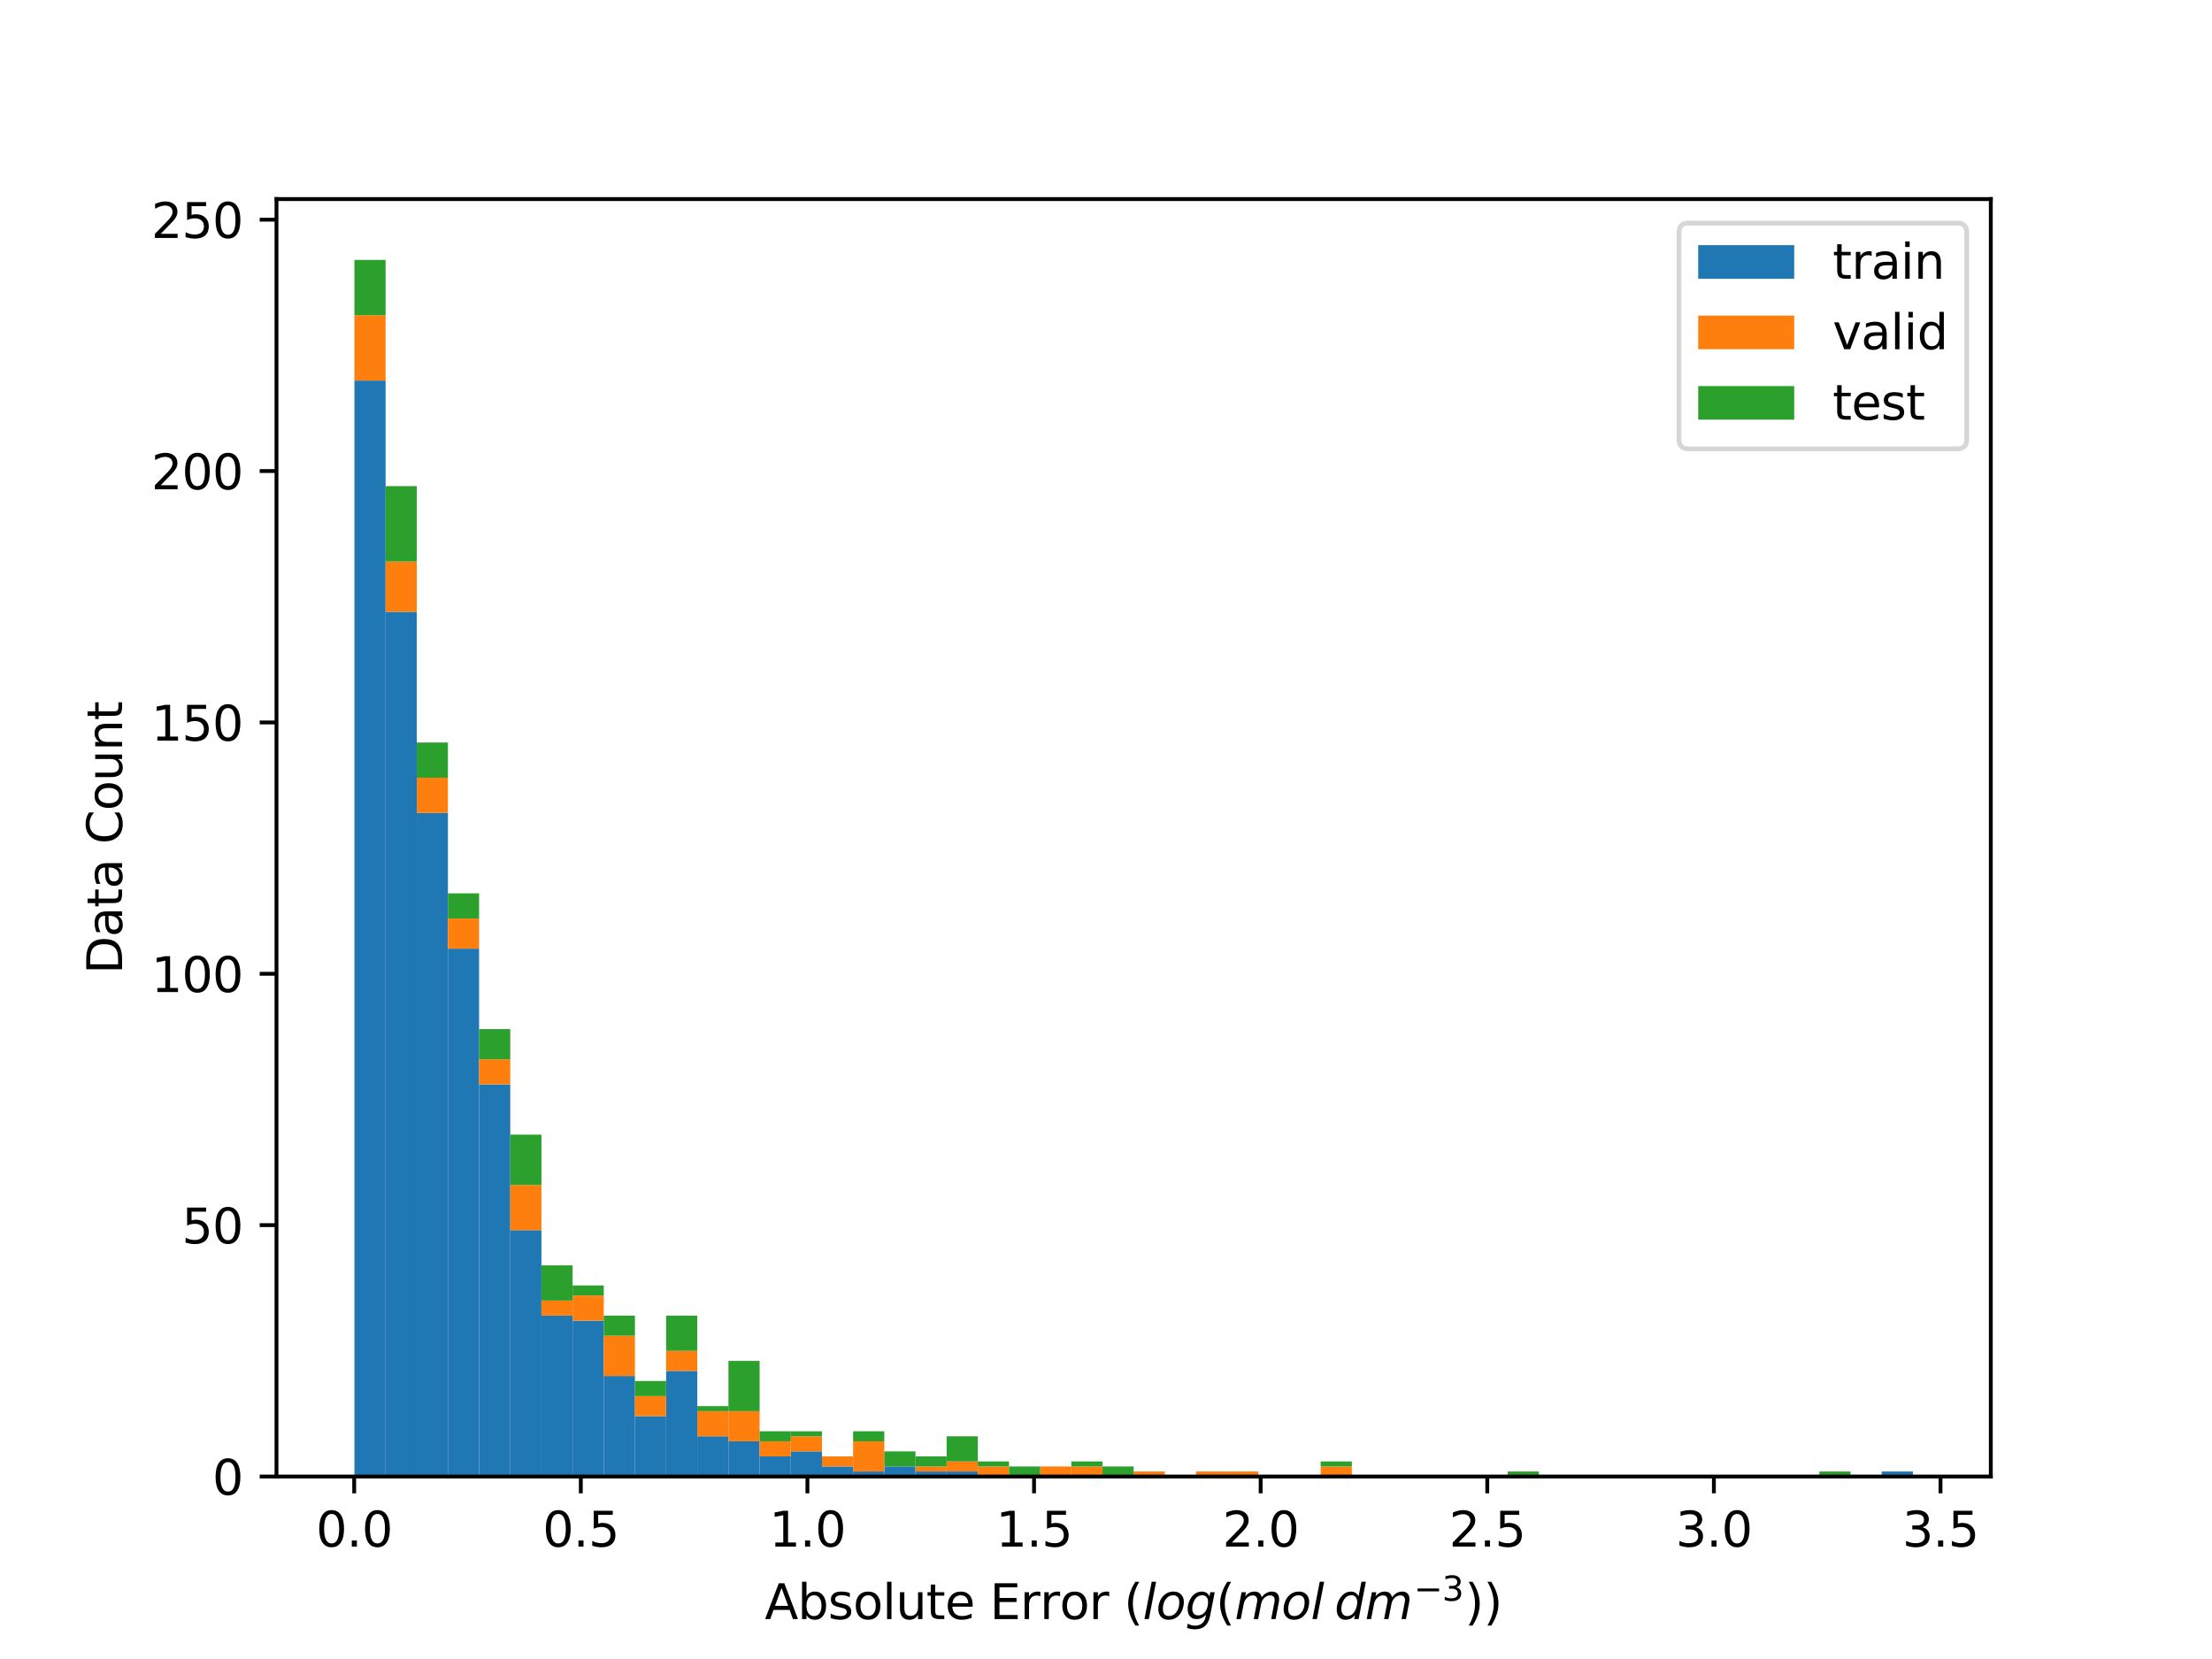 <?xml version="1.0" encoding="utf-8" standalone="no"?>
<!DOCTYPE svg PUBLIC "-//W3C//DTD SVG 1.1//EN"
  "http://www.w3.org/Graphics/SVG/1.1/DTD/svg11.dtd">
<svg xmlns:xlink="http://www.w3.org/1999/xlink" width="460.8pt" height="345.6pt" viewBox="0 0 460.8 345.6" xmlns="http://www.w3.org/2000/svg" version="1.1">
 <defs>
  <style type="text/css">*{stroke-linejoin: round; stroke-linecap: butt}</style>
 </defs>
 <g id="figure_1">
  <g id="patch_1">
   <path d="M 0 345.6 
L 460.8 345.6 
L 460.8 0 
L 0 0 
z
" style="fill: #ffffff"/>
  </g>
  <g id="axes_1">
   <g id="patch_2">
    <path d="M 57.6 307.584 
L 414.72 307.584 
L 414.72 41.472 
L 57.6 41.472 
z
" style="fill: #ffffff"/>
   </g>
   <g id="patch_3">
    <path d="M 73.833 307.584 
L 80.326 307.584 
L 80.326 79.279 
L 73.833 79.279 
z
" clip-path="url(#pa98772fb90)" style="fill: #1f77b4"/>
   </g>
   <g id="patch_4">
    <path d="M 80.326 307.584 
L 86.819 307.584 
L 86.819 127.453 
L 80.326 127.453 
z
" clip-path="url(#pa98772fb90)" style="fill: #1f77b4"/>
   </g>
   <g id="patch_5">
    <path d="M 86.819 307.584 
L 93.312 307.584 
L 93.312 169.344 
L 86.819 169.344 
z
" clip-path="url(#pa98772fb90)" style="fill: #1f77b4"/>
   </g>
   <g id="patch_6">
    <path d="M 93.312 307.584 
L 99.805 307.584 
L 99.805 197.62 
L 93.312 197.62 
z
" clip-path="url(#pa98772fb90)" style="fill: #1f77b4"/>
   </g>
   <g id="patch_7">
    <path d="M 99.805 307.584 
L 106.298 307.584 
L 106.298 225.897 
L 99.805 225.897 
z
" clip-path="url(#pa98772fb90)" style="fill: #1f77b4"/>
   </g>
   <g id="patch_8">
    <path d="M 106.298 307.584 
L 112.791 307.584 
L 112.791 256.268 
L 106.298 256.268 
z
" clip-path="url(#pa98772fb90)" style="fill: #1f77b4"/>
   </g>
   <g id="patch_9">
    <path d="M 112.791 307.584 
L 119.284 307.584 
L 119.284 274.071 
L 112.791 274.071 
z
" clip-path="url(#pa98772fb90)" style="fill: #1f77b4"/>
   </g>
   <g id="patch_10">
    <path d="M 119.284 307.584 
L 125.777 307.584 
L 125.777 275.119 
L 119.284 275.119 
z
" clip-path="url(#pa98772fb90)" style="fill: #1f77b4"/>
   </g>
   <g id="patch_11">
    <path d="M 125.777 307.584 
L 132.271 307.584 
L 132.271 286.639 
L 125.777 286.639 
z
" clip-path="url(#pa98772fb90)" style="fill: #1f77b4"/>
   </g>
   <g id="patch_12">
    <path d="M 132.271 307.584 
L 138.764 307.584 
L 138.764 295.017 
L 132.271 295.017 
z
" clip-path="url(#pa98772fb90)" style="fill: #1f77b4"/>
   </g>
   <g id="patch_13">
    <path d="M 138.764 307.584 
L 145.257 307.584 
L 145.257 285.591 
L 138.764 285.591 
z
" clip-path="url(#pa98772fb90)" style="fill: #1f77b4"/>
   </g>
   <g id="patch_14">
    <path d="M 145.257 307.584 
L 151.75 307.584 
L 151.75 299.206 
L 145.257 299.206 
z
" clip-path="url(#pa98772fb90)" style="fill: #1f77b4"/>
   </g>
   <g id="patch_15">
    <path d="M 151.75 307.584 
L 158.243 307.584 
L 158.243 300.253 
L 151.75 300.253 
z
" clip-path="url(#pa98772fb90)" style="fill: #1f77b4"/>
   </g>
   <g id="patch_16">
    <path d="M 158.243 307.584 
L 164.736 307.584 
L 164.736 303.395 
L 158.243 303.395 
z
" clip-path="url(#pa98772fb90)" style="fill: #1f77b4"/>
   </g>
   <g id="patch_17">
    <path d="M 164.736 307.584 
L 171.229 307.584 
L 171.229 302.348 
L 164.736 302.348 
z
" clip-path="url(#pa98772fb90)" style="fill: #1f77b4"/>
   </g>
   <g id="patch_18">
    <path d="M 171.229 307.584 
L 177.722 307.584 
L 177.722 305.489 
L 171.229 305.489 
z
" clip-path="url(#pa98772fb90)" style="fill: #1f77b4"/>
   </g>
   <g id="patch_19">
    <path d="M 177.722 307.584 
L 184.215 307.584 
L 184.215 306.537 
L 177.722 306.537 
z
" clip-path="url(#pa98772fb90)" style="fill: #1f77b4"/>
   </g>
   <g id="patch_20">
    <path d="M 184.215 307.584 
L 190.708 307.584 
L 190.708 305.489 
L 184.215 305.489 
z
" clip-path="url(#pa98772fb90)" style="fill: #1f77b4"/>
   </g>
   <g id="patch_21">
    <path d="M 190.708 307.584 
L 197.201 307.584 
L 197.201 306.537 
L 190.708 306.537 
z
" clip-path="url(#pa98772fb90)" style="fill: #1f77b4"/>
   </g>
   <g id="patch_22">
    <path d="M 197.201 307.584 
L 203.695 307.584 
L 203.695 306.537 
L 197.201 306.537 
z
" clip-path="url(#pa98772fb90)" style="fill: #1f77b4"/>
   </g>
   <g id="patch_23">
    <path d="M 203.695 307.584 
L 210.188 307.584 
L 210.188 307.584 
L 203.695 307.584 
z
" clip-path="url(#pa98772fb90)" style="fill: #1f77b4"/>
   </g>
   <g id="patch_24">
    <path d="M 210.188 307.584 
L 216.681 307.584 
L 216.681 307.584 
L 210.188 307.584 
z
" clip-path="url(#pa98772fb90)" style="fill: #1f77b4"/>
   </g>
   <g id="patch_25">
    <path d="M 216.681 307.584 
L 223.174 307.584 
L 223.174 307.584 
L 216.681 307.584 
z
" clip-path="url(#pa98772fb90)" style="fill: #1f77b4"/>
   </g>
   <g id="patch_26">
    <path d="M 223.174 307.584 
L 229.667 307.584 
L 229.667 307.584 
L 223.174 307.584 
z
" clip-path="url(#pa98772fb90)" style="fill: #1f77b4"/>
   </g>
   <g id="patch_27">
    <path d="M 229.667 307.584 
L 236.16 307.584 
L 236.16 307.584 
L 229.667 307.584 
z
" clip-path="url(#pa98772fb90)" style="fill: #1f77b4"/>
   </g>
   <g id="patch_28">
    <path d="M 236.16 307.584 
L 242.653 307.584 
L 242.653 307.584 
L 236.16 307.584 
z
" clip-path="url(#pa98772fb90)" style="fill: #1f77b4"/>
   </g>
   <g id="patch_29">
    <path d="M 242.653 307.584 
L 249.146 307.584 
L 249.146 307.584 
L 242.653 307.584 
z
" clip-path="url(#pa98772fb90)" style="fill: #1f77b4"/>
   </g>
   <g id="patch_30">
    <path d="M 249.146 307.584 
L 255.639 307.584 
L 255.639 307.584 
L 249.146 307.584 
z
" clip-path="url(#pa98772fb90)" style="fill: #1f77b4"/>
   </g>
   <g id="patch_31">
    <path d="M 255.639 307.584 
L 262.132 307.584 
L 262.132 307.584 
L 255.639 307.584 
z
" clip-path="url(#pa98772fb90)" style="fill: #1f77b4"/>
   </g>
   <g id="patch_32">
    <path d="M 262.132 307.584 
L 268.625 307.584 
L 268.625 307.584 
L 262.132 307.584 
z
" clip-path="url(#pa98772fb90)" style="fill: #1f77b4"/>
   </g>
   <g id="patch_33">
    <path d="M 268.625 307.584 
L 275.119 307.584 
L 275.119 307.584 
L 268.625 307.584 
z
" clip-path="url(#pa98772fb90)" style="fill: #1f77b4"/>
   </g>
   <g id="patch_34">
    <path d="M 275.119 307.584 
L 281.612 307.584 
L 281.612 307.584 
L 275.119 307.584 
z
" clip-path="url(#pa98772fb90)" style="fill: #1f77b4"/>
   </g>
   <g id="patch_35">
    <path d="M 281.612 307.584 
L 288.105 307.584 
L 288.105 307.584 
L 281.612 307.584 
z
" clip-path="url(#pa98772fb90)" style="fill: #1f77b4"/>
   </g>
   <g id="patch_36">
    <path d="M 288.105 307.584 
L 294.598 307.584 
L 294.598 307.584 
L 288.105 307.584 
z
" clip-path="url(#pa98772fb90)" style="fill: #1f77b4"/>
   </g>
   <g id="patch_37">
    <path d="M 294.598 307.584 
L 301.091 307.584 
L 301.091 307.584 
L 294.598 307.584 
z
" clip-path="url(#pa98772fb90)" style="fill: #1f77b4"/>
   </g>
   <g id="patch_38">
    <path d="M 301.091 307.584 
L 307.584 307.584 
L 307.584 307.584 
L 301.091 307.584 
z
" clip-path="url(#pa98772fb90)" style="fill: #1f77b4"/>
   </g>
   <g id="patch_39">
    <path d="M 307.584 307.584 
L 314.077 307.584 
L 314.077 307.584 
L 307.584 307.584 
z
" clip-path="url(#pa98772fb90)" style="fill: #1f77b4"/>
   </g>
   <g id="patch_40">
    <path d="M 314.077 307.584 
L 320.57 307.584 
L 320.57 307.584 
L 314.077 307.584 
z
" clip-path="url(#pa98772fb90)" style="fill: #1f77b4"/>
   </g>
   <g id="patch_41">
    <path d="M 320.57 307.584 
L 327.063 307.584 
L 327.063 307.584 
L 320.57 307.584 
z
" clip-path="url(#pa98772fb90)" style="fill: #1f77b4"/>
   </g>
   <g id="patch_42">
    <path d="M 327.063 307.584 
L 333.556 307.584 
L 333.556 307.584 
L 327.063 307.584 
z
" clip-path="url(#pa98772fb90)" style="fill: #1f77b4"/>
   </g>
   <g id="patch_43">
    <path d="M 333.556 307.584 
L 340.049 307.584 
L 340.049 307.584 
L 333.556 307.584 
z
" clip-path="url(#pa98772fb90)" style="fill: #1f77b4"/>
   </g>
   <g id="patch_44">
    <path d="M 340.049 307.584 
L 346.543 307.584 
L 346.543 307.584 
L 340.049 307.584 
z
" clip-path="url(#pa98772fb90)" style="fill: #1f77b4"/>
   </g>
   <g id="patch_45">
    <path d="M 346.543 307.584 
L 353.036 307.584 
L 353.036 307.584 
L 346.543 307.584 
z
" clip-path="url(#pa98772fb90)" style="fill: #1f77b4"/>
   </g>
   <g id="patch_46">
    <path d="M 353.036 307.584 
L 359.529 307.584 
L 359.529 307.584 
L 353.036 307.584 
z
" clip-path="url(#pa98772fb90)" style="fill: #1f77b4"/>
   </g>
   <g id="patch_47">
    <path d="M 359.529 307.584 
L 366.022 307.584 
L 366.022 307.584 
L 359.529 307.584 
z
" clip-path="url(#pa98772fb90)" style="fill: #1f77b4"/>
   </g>
   <g id="patch_48">
    <path d="M 366.022 307.584 
L 372.515 307.584 
L 372.515 307.584 
L 366.022 307.584 
z
" clip-path="url(#pa98772fb90)" style="fill: #1f77b4"/>
   </g>
   <g id="patch_49">
    <path d="M 372.515 307.584 
L 379.008 307.584 
L 379.008 307.584 
L 372.515 307.584 
z
" clip-path="url(#pa98772fb90)" style="fill: #1f77b4"/>
   </g>
   <g id="patch_50">
    <path d="M 379.008 307.584 
L 385.501 307.584 
L 385.501 307.584 
L 379.008 307.584 
z
" clip-path="url(#pa98772fb90)" style="fill: #1f77b4"/>
   </g>
   <g id="patch_51">
    <path d="M 385.501 307.584 
L 391.994 307.584 
L 391.994 307.584 
L 385.501 307.584 
z
" clip-path="url(#pa98772fb90)" style="fill: #1f77b4"/>
   </g>
   <g id="patch_52">
    <path d="M 391.994 307.584 
L 398.487 307.584 
L 398.487 306.537 
L 391.994 306.537 
z
" clip-path="url(#pa98772fb90)" style="fill: #1f77b4"/>
   </g>
   <g id="patch_53">
    <path d="M 73.833 79.279 
L 80.326 79.279 
L 80.326 65.664 
L 73.833 65.664 
z
" clip-path="url(#pa98772fb90)" style="fill: #ff7f0e"/>
   </g>
   <g id="patch_54">
    <path d="M 80.326 127.453 
L 86.819 127.453 
L 86.819 116.98 
L 80.326 116.98 
z
" clip-path="url(#pa98772fb90)" style="fill: #ff7f0e"/>
   </g>
   <g id="patch_55">
    <path d="M 86.819 169.344 
L 93.312 169.344 
L 93.312 162.013 
L 86.819 162.013 
z
" clip-path="url(#pa98772fb90)" style="fill: #ff7f0e"/>
   </g>
   <g id="patch_56">
    <path d="M 93.312 197.62 
L 99.805 197.62 
L 99.805 191.337 
L 93.312 191.337 
z
" clip-path="url(#pa98772fb90)" style="fill: #ff7f0e"/>
   </g>
   <g id="patch_57">
    <path d="M 99.805 225.897 
L 106.298 225.897 
L 106.298 220.66 
L 99.805 220.66 
z
" clip-path="url(#pa98772fb90)" style="fill: #ff7f0e"/>
   </g>
   <g id="patch_58">
    <path d="M 106.298 256.268 
L 112.791 256.268 
L 112.791 246.842 
L 106.298 246.842 
z
" clip-path="url(#pa98772fb90)" style="fill: #ff7f0e"/>
   </g>
   <g id="patch_59">
    <path d="M 112.791 274.071 
L 119.284 274.071 
L 119.284 270.929 
L 112.791 270.929 
z
" clip-path="url(#pa98772fb90)" style="fill: #ff7f0e"/>
   </g>
   <g id="patch_60">
    <path d="M 119.284 275.119 
L 125.777 275.119 
L 125.777 269.882 
L 119.284 269.882 
z
" clip-path="url(#pa98772fb90)" style="fill: #ff7f0e"/>
   </g>
   <g id="patch_61">
    <path d="M 125.777 286.639 
L 132.271 286.639 
L 132.271 278.26 
L 125.777 278.26 
z
" clip-path="url(#pa98772fb90)" style="fill: #ff7f0e"/>
   </g>
   <g id="patch_62">
    <path d="M 132.271 295.017 
L 138.764 295.017 
L 138.764 290.828 
L 132.271 290.828 
z
" clip-path="url(#pa98772fb90)" style="fill: #ff7f0e"/>
   </g>
   <g id="patch_63">
    <path d="M 138.764 285.591 
L 145.257 285.591 
L 145.257 281.402 
L 138.764 281.402 
z
" clip-path="url(#pa98772fb90)" style="fill: #ff7f0e"/>
   </g>
   <g id="patch_64">
    <path d="M 145.257 299.206 
L 151.75 299.206 
L 151.75 293.969 
L 145.257 293.969 
z
" clip-path="url(#pa98772fb90)" style="fill: #ff7f0e"/>
   </g>
   <g id="patch_65">
    <path d="M 151.75 300.253 
L 158.243 300.253 
L 158.243 293.969 
L 151.75 293.969 
z
" clip-path="url(#pa98772fb90)" style="fill: #ff7f0e"/>
   </g>
   <g id="patch_66">
    <path d="M 158.243 303.395 
L 164.736 303.395 
L 164.736 300.253 
L 158.243 300.253 
z
" clip-path="url(#pa98772fb90)" style="fill: #ff7f0e"/>
   </g>
   <g id="patch_67">
    <path d="M 164.736 302.348 
L 171.229 302.348 
L 171.229 299.206 
L 164.736 299.206 
z
" clip-path="url(#pa98772fb90)" style="fill: #ff7f0e"/>
   </g>
   <g id="patch_68">
    <path d="M 171.229 305.489 
L 177.722 305.489 
L 177.722 303.395 
L 171.229 303.395 
z
" clip-path="url(#pa98772fb90)" style="fill: #ff7f0e"/>
   </g>
   <g id="patch_69">
    <path d="M 177.722 306.537 
L 184.215 306.537 
L 184.215 300.253 
L 177.722 300.253 
z
" clip-path="url(#pa98772fb90)" style="fill: #ff7f0e"/>
   </g>
   <g id="patch_70">
    <path d="M 184.215 305.489 
L 190.708 305.489 
L 190.708 305.489 
L 184.215 305.489 
z
" clip-path="url(#pa98772fb90)" style="fill: #ff7f0e"/>
   </g>
   <g id="patch_71">
    <path d="M 190.708 306.537 
L 197.201 306.537 
L 197.201 305.489 
L 190.708 305.489 
z
" clip-path="url(#pa98772fb90)" style="fill: #ff7f0e"/>
   </g>
   <g id="patch_72">
    <path d="M 197.201 306.537 
L 203.695 306.537 
L 203.695 304.442 
L 197.201 304.442 
z
" clip-path="url(#pa98772fb90)" style="fill: #ff7f0e"/>
   </g>
   <g id="patch_73">
    <path d="M 203.695 307.584 
L 210.188 307.584 
L 210.188 305.489 
L 203.695 305.489 
z
" clip-path="url(#pa98772fb90)" style="fill: #ff7f0e"/>
   </g>
   <g id="patch_74">
    <path d="M 210.188 307.584 
L 216.681 307.584 
L 216.681 307.584 
L 210.188 307.584 
z
" clip-path="url(#pa98772fb90)" style="fill: #ff7f0e"/>
   </g>
   <g id="patch_75">
    <path d="M 216.681 307.584 
L 223.174 307.584 
L 223.174 305.489 
L 216.681 305.489 
z
" clip-path="url(#pa98772fb90)" style="fill: #ff7f0e"/>
   </g>
   <g id="patch_76">
    <path d="M 223.174 307.584 
L 229.667 307.584 
L 229.667 305.489 
L 223.174 305.489 
z
" clip-path="url(#pa98772fb90)" style="fill: #ff7f0e"/>
   </g>
   <g id="patch_77">
    <path d="M 229.667 307.584 
L 236.16 307.584 
L 236.16 307.584 
L 229.667 307.584 
z
" clip-path="url(#pa98772fb90)" style="fill: #ff7f0e"/>
   </g>
   <g id="patch_78">
    <path d="M 236.16 307.584 
L 242.653 307.584 
L 242.653 306.537 
L 236.16 306.537 
z
" clip-path="url(#pa98772fb90)" style="fill: #ff7f0e"/>
   </g>
   <g id="patch_79">
    <path d="M 242.653 307.584 
L 249.146 307.584 
L 249.146 307.584 
L 242.653 307.584 
z
" clip-path="url(#pa98772fb90)" style="fill: #ff7f0e"/>
   </g>
   <g id="patch_80">
    <path d="M 249.146 307.584 
L 255.639 307.584 
L 255.639 306.537 
L 249.146 306.537 
z
" clip-path="url(#pa98772fb90)" style="fill: #ff7f0e"/>
   </g>
   <g id="patch_81">
    <path d="M 255.639 307.584 
L 262.132 307.584 
L 262.132 306.537 
L 255.639 306.537 
z
" clip-path="url(#pa98772fb90)" style="fill: #ff7f0e"/>
   </g>
   <g id="patch_82">
    <path d="M 262.132 307.584 
L 268.625 307.584 
L 268.625 307.584 
L 262.132 307.584 
z
" clip-path="url(#pa98772fb90)" style="fill: #ff7f0e"/>
   </g>
   <g id="patch_83">
    <path d="M 268.625 307.584 
L 275.119 307.584 
L 275.119 307.584 
L 268.625 307.584 
z
" clip-path="url(#pa98772fb90)" style="fill: #ff7f0e"/>
   </g>
   <g id="patch_84">
    <path d="M 275.119 307.584 
L 281.612 307.584 
L 281.612 305.489 
L 275.119 305.489 
z
" clip-path="url(#pa98772fb90)" style="fill: #ff7f0e"/>
   </g>
   <g id="patch_85">
    <path d="M 281.612 307.584 
L 288.105 307.584 
L 288.105 307.584 
L 281.612 307.584 
z
" clip-path="url(#pa98772fb90)" style="fill: #ff7f0e"/>
   </g>
   <g id="patch_86">
    <path d="M 288.105 307.584 
L 294.598 307.584 
L 294.598 307.584 
L 288.105 307.584 
z
" clip-path="url(#pa98772fb90)" style="fill: #ff7f0e"/>
   </g>
   <g id="patch_87">
    <path d="M 294.598 307.584 
L 301.091 307.584 
L 301.091 307.584 
L 294.598 307.584 
z
" clip-path="url(#pa98772fb90)" style="fill: #ff7f0e"/>
   </g>
   <g id="patch_88">
    <path d="M 301.091 307.584 
L 307.584 307.584 
L 307.584 307.584 
L 301.091 307.584 
z
" clip-path="url(#pa98772fb90)" style="fill: #ff7f0e"/>
   </g>
   <g id="patch_89">
    <path d="M 307.584 307.584 
L 314.077 307.584 
L 314.077 307.584 
L 307.584 307.584 
z
" clip-path="url(#pa98772fb90)" style="fill: #ff7f0e"/>
   </g>
   <g id="patch_90">
    <path d="M 314.077 307.584 
L 320.57 307.584 
L 320.57 307.584 
L 314.077 307.584 
z
" clip-path="url(#pa98772fb90)" style="fill: #ff7f0e"/>
   </g>
   <g id="patch_91">
    <path d="M 320.57 307.584 
L 327.063 307.584 
L 327.063 307.584 
L 320.57 307.584 
z
" clip-path="url(#pa98772fb90)" style="fill: #ff7f0e"/>
   </g>
   <g id="patch_92">
    <path d="M 327.063 307.584 
L 333.556 307.584 
L 333.556 307.584 
L 327.063 307.584 
z
" clip-path="url(#pa98772fb90)" style="fill: #ff7f0e"/>
   </g>
   <g id="patch_93">
    <path d="M 333.556 307.584 
L 340.049 307.584 
L 340.049 307.584 
L 333.556 307.584 
z
" clip-path="url(#pa98772fb90)" style="fill: #ff7f0e"/>
   </g>
   <g id="patch_94">
    <path d="M 340.049 307.584 
L 346.543 307.584 
L 346.543 307.584 
L 340.049 307.584 
z
" clip-path="url(#pa98772fb90)" style="fill: #ff7f0e"/>
   </g>
   <g id="patch_95">
    <path d="M 346.543 307.584 
L 353.036 307.584 
L 353.036 307.584 
L 346.543 307.584 
z
" clip-path="url(#pa98772fb90)" style="fill: #ff7f0e"/>
   </g>
   <g id="patch_96">
    <path d="M 353.036 307.584 
L 359.529 307.584 
L 359.529 307.584 
L 353.036 307.584 
z
" clip-path="url(#pa98772fb90)" style="fill: #ff7f0e"/>
   </g>
   <g id="patch_97">
    <path d="M 359.529 307.584 
L 366.022 307.584 
L 366.022 307.584 
L 359.529 307.584 
z
" clip-path="url(#pa98772fb90)" style="fill: #ff7f0e"/>
   </g>
   <g id="patch_98">
    <path d="M 366.022 307.584 
L 372.515 307.584 
L 372.515 307.584 
L 366.022 307.584 
z
" clip-path="url(#pa98772fb90)" style="fill: #ff7f0e"/>
   </g>
   <g id="patch_99">
    <path d="M 372.515 307.584 
L 379.008 307.584 
L 379.008 307.584 
L 372.515 307.584 
z
" clip-path="url(#pa98772fb90)" style="fill: #ff7f0e"/>
   </g>
   <g id="patch_100">
    <path d="M 379.008 307.584 
L 385.501 307.584 
L 385.501 307.584 
L 379.008 307.584 
z
" clip-path="url(#pa98772fb90)" style="fill: #ff7f0e"/>
   </g>
   <g id="patch_101">
    <path d="M 385.501 307.584 
L 391.994 307.584 
L 391.994 307.584 
L 385.501 307.584 
z
" clip-path="url(#pa98772fb90)" style="fill: #ff7f0e"/>
   </g>
   <g id="patch_102">
    <path d="M 391.994 306.537 
L 398.487 306.537 
L 398.487 306.537 
L 391.994 306.537 
z
" clip-path="url(#pa98772fb90)" style="fill: #ff7f0e"/>
   </g>
   <g id="patch_103">
    <path d="M 73.833 65.664 
L 80.326 65.664 
L 80.326 54.144 
L 73.833 54.144 
z
" clip-path="url(#pa98772fb90)" style="fill: #2ca02c"/>
   </g>
   <g id="patch_104">
    <path d="M 80.326 116.98 
L 86.819 116.98 
L 86.819 101.271 
L 80.326 101.271 
z
" clip-path="url(#pa98772fb90)" style="fill: #2ca02c"/>
   </g>
   <g id="patch_105">
    <path d="M 86.819 162.013 
L 93.312 162.013 
L 93.312 154.682 
L 86.819 154.682 
z
" clip-path="url(#pa98772fb90)" style="fill: #2ca02c"/>
   </g>
   <g id="patch_106">
    <path d="M 93.312 191.337 
L 99.805 191.337 
L 99.805 186.1 
L 93.312 186.1 
z
" clip-path="url(#pa98772fb90)" style="fill: #2ca02c"/>
   </g>
   <g id="patch_107">
    <path d="M 99.805 220.66 
L 106.298 220.66 
L 106.298 214.377 
L 99.805 214.377 
z
" clip-path="url(#pa98772fb90)" style="fill: #2ca02c"/>
   </g>
   <g id="patch_108">
    <path d="M 106.298 246.842 
L 112.791 246.842 
L 112.791 236.369 
L 106.298 236.369 
z
" clip-path="url(#pa98772fb90)" style="fill: #2ca02c"/>
   </g>
   <g id="patch_109">
    <path d="M 112.791 270.929 
L 119.284 270.929 
L 119.284 263.599 
L 112.791 263.599 
z
" clip-path="url(#pa98772fb90)" style="fill: #2ca02c"/>
   </g>
   <g id="patch_110">
    <path d="M 119.284 269.882 
L 125.777 269.882 
L 125.777 267.788 
L 119.284 267.788 
z
" clip-path="url(#pa98772fb90)" style="fill: #2ca02c"/>
   </g>
   <g id="patch_111">
    <path d="M 125.777 278.26 
L 132.271 278.26 
L 132.271 274.071 
L 125.777 274.071 
z
" clip-path="url(#pa98772fb90)" style="fill: #2ca02c"/>
   </g>
   <g id="patch_112">
    <path d="M 132.271 290.828 
L 138.764 290.828 
L 138.764 287.686 
L 132.271 287.686 
z
" clip-path="url(#pa98772fb90)" style="fill: #2ca02c"/>
   </g>
   <g id="patch_113">
    <path d="M 138.764 281.402 
L 145.257 281.402 
L 145.257 274.071 
L 138.764 274.071 
z
" clip-path="url(#pa98772fb90)" style="fill: #2ca02c"/>
   </g>
   <g id="patch_114">
    <path d="M 145.257 293.969 
L 151.75 293.969 
L 151.75 292.922 
L 145.257 292.922 
z
" clip-path="url(#pa98772fb90)" style="fill: #2ca02c"/>
   </g>
   <g id="patch_115">
    <path d="M 151.75 293.969 
L 158.243 293.969 
L 158.243 283.497 
L 151.75 283.497 
z
" clip-path="url(#pa98772fb90)" style="fill: #2ca02c"/>
   </g>
   <g id="patch_116">
    <path d="M 158.243 300.253 
L 164.736 300.253 
L 164.736 298.159 
L 158.243 298.159 
z
" clip-path="url(#pa98772fb90)" style="fill: #2ca02c"/>
   </g>
   <g id="patch_117">
    <path d="M 164.736 299.206 
L 171.229 299.206 
L 171.229 298.159 
L 164.736 298.159 
z
" clip-path="url(#pa98772fb90)" style="fill: #2ca02c"/>
   </g>
   <g id="patch_118">
    <path d="M 171.229 303.395 
L 177.722 303.395 
L 177.722 303.395 
L 171.229 303.395 
z
" clip-path="url(#pa98772fb90)" style="fill: #2ca02c"/>
   </g>
   <g id="patch_119">
    <path d="M 177.722 300.253 
L 184.215 300.253 
L 184.215 298.159 
L 177.722 298.159 
z
" clip-path="url(#pa98772fb90)" style="fill: #2ca02c"/>
   </g>
   <g id="patch_120">
    <path d="M 184.215 305.489 
L 190.708 305.489 
L 190.708 302.348 
L 184.215 302.348 
z
" clip-path="url(#pa98772fb90)" style="fill: #2ca02c"/>
   </g>
   <g id="patch_121">
    <path d="M 190.708 305.489 
L 197.201 305.489 
L 197.201 303.395 
L 190.708 303.395 
z
" clip-path="url(#pa98772fb90)" style="fill: #2ca02c"/>
   </g>
   <g id="patch_122">
    <path d="M 197.201 304.442 
L 203.695 304.442 
L 203.695 299.206 
L 197.201 299.206 
z
" clip-path="url(#pa98772fb90)" style="fill: #2ca02c"/>
   </g>
   <g id="patch_123">
    <path d="M 203.695 305.489 
L 210.188 305.489 
L 210.188 304.442 
L 203.695 304.442 
z
" clip-path="url(#pa98772fb90)" style="fill: #2ca02c"/>
   </g>
   <g id="patch_124">
    <path d="M 210.188 307.584 
L 216.681 307.584 
L 216.681 305.489 
L 210.188 305.489 
z
" clip-path="url(#pa98772fb90)" style="fill: #2ca02c"/>
   </g>
   <g id="patch_125">
    <path d="M 216.681 305.489 
L 223.174 305.489 
L 223.174 305.489 
L 216.681 305.489 
z
" clip-path="url(#pa98772fb90)" style="fill: #2ca02c"/>
   </g>
   <g id="patch_126">
    <path d="M 223.174 305.489 
L 229.667 305.489 
L 229.667 304.442 
L 223.174 304.442 
z
" clip-path="url(#pa98772fb90)" style="fill: #2ca02c"/>
   </g>
   <g id="patch_127">
    <path d="M 229.667 307.584 
L 236.16 307.584 
L 236.16 305.489 
L 229.667 305.489 
z
" clip-path="url(#pa98772fb90)" style="fill: #2ca02c"/>
   </g>
   <g id="patch_128">
    <path d="M 236.16 306.537 
L 242.653 306.537 
L 242.653 306.537 
L 236.16 306.537 
z
" clip-path="url(#pa98772fb90)" style="fill: #2ca02c"/>
   </g>
   <g id="patch_129">
    <path d="M 242.653 307.584 
L 249.146 307.584 
L 249.146 307.584 
L 242.653 307.584 
z
" clip-path="url(#pa98772fb90)" style="fill: #2ca02c"/>
   </g>
   <g id="patch_130">
    <path d="M 249.146 306.537 
L 255.639 306.537 
L 255.639 306.537 
L 249.146 306.537 
z
" clip-path="url(#pa98772fb90)" style="fill: #2ca02c"/>
   </g>
   <g id="patch_131">
    <path d="M 255.639 306.537 
L 262.132 306.537 
L 262.132 306.537 
L 255.639 306.537 
z
" clip-path="url(#pa98772fb90)" style="fill: #2ca02c"/>
   </g>
   <g id="patch_132">
    <path d="M 262.132 307.584 
L 268.625 307.584 
L 268.625 307.584 
L 262.132 307.584 
z
" clip-path="url(#pa98772fb90)" style="fill: #2ca02c"/>
   </g>
   <g id="patch_133">
    <path d="M 268.625 307.584 
L 275.119 307.584 
L 275.119 307.584 
L 268.625 307.584 
z
" clip-path="url(#pa98772fb90)" style="fill: #2ca02c"/>
   </g>
   <g id="patch_134">
    <path d="M 275.119 305.489 
L 281.612 305.489 
L 281.612 304.442 
L 275.119 304.442 
z
" clip-path="url(#pa98772fb90)" style="fill: #2ca02c"/>
   </g>
   <g id="patch_135">
    <path d="M 281.612 307.584 
L 288.105 307.584 
L 288.105 307.584 
L 281.612 307.584 
z
" clip-path="url(#pa98772fb90)" style="fill: #2ca02c"/>
   </g>
   <g id="patch_136">
    <path d="M 288.105 307.584 
L 294.598 307.584 
L 294.598 307.584 
L 288.105 307.584 
z
" clip-path="url(#pa98772fb90)" style="fill: #2ca02c"/>
   </g>
   <g id="patch_137">
    <path d="M 294.598 307.584 
L 301.091 307.584 
L 301.091 307.584 
L 294.598 307.584 
z
" clip-path="url(#pa98772fb90)" style="fill: #2ca02c"/>
   </g>
   <g id="patch_138">
    <path d="M 301.091 307.584 
L 307.584 307.584 
L 307.584 307.584 
L 301.091 307.584 
z
" clip-path="url(#pa98772fb90)" style="fill: #2ca02c"/>
   </g>
   <g id="patch_139">
    <path d="M 307.584 307.584 
L 314.077 307.584 
L 314.077 307.584 
L 307.584 307.584 
z
" clip-path="url(#pa98772fb90)" style="fill: #2ca02c"/>
   </g>
   <g id="patch_140">
    <path d="M 314.077 307.584 
L 320.57 307.584 
L 320.57 306.537 
L 314.077 306.537 
z
" clip-path="url(#pa98772fb90)" style="fill: #2ca02c"/>
   </g>
   <g id="patch_141">
    <path d="M 320.57 307.584 
L 327.063 307.584 
L 327.063 307.584 
L 320.57 307.584 
z
" clip-path="url(#pa98772fb90)" style="fill: #2ca02c"/>
   </g>
   <g id="patch_142">
    <path d="M 327.063 307.584 
L 333.556 307.584 
L 333.556 307.584 
L 327.063 307.584 
z
" clip-path="url(#pa98772fb90)" style="fill: #2ca02c"/>
   </g>
   <g id="patch_143">
    <path d="M 333.556 307.584 
L 340.049 307.584 
L 340.049 307.584 
L 333.556 307.584 
z
" clip-path="url(#pa98772fb90)" style="fill: #2ca02c"/>
   </g>
   <g id="patch_144">
    <path d="M 340.049 307.584 
L 346.543 307.584 
L 346.543 307.584 
L 340.049 307.584 
z
" clip-path="url(#pa98772fb90)" style="fill: #2ca02c"/>
   </g>
   <g id="patch_145">
    <path d="M 346.543 307.584 
L 353.036 307.584 
L 353.036 307.584 
L 346.543 307.584 
z
" clip-path="url(#pa98772fb90)" style="fill: #2ca02c"/>
   </g>
   <g id="patch_146">
    <path d="M 353.036 307.584 
L 359.529 307.584 
L 359.529 307.584 
L 353.036 307.584 
z
" clip-path="url(#pa98772fb90)" style="fill: #2ca02c"/>
   </g>
   <g id="patch_147">
    <path d="M 359.529 307.584 
L 366.022 307.584 
L 366.022 307.584 
L 359.529 307.584 
z
" clip-path="url(#pa98772fb90)" style="fill: #2ca02c"/>
   </g>
   <g id="patch_148">
    <path d="M 366.022 307.584 
L 372.515 307.584 
L 372.515 307.584 
L 366.022 307.584 
z
" clip-path="url(#pa98772fb90)" style="fill: #2ca02c"/>
   </g>
   <g id="patch_149">
    <path d="M 372.515 307.584 
L 379.008 307.584 
L 379.008 307.584 
L 372.515 307.584 
z
" clip-path="url(#pa98772fb90)" style="fill: #2ca02c"/>
   </g>
   <g id="patch_150">
    <path d="M 379.008 307.584 
L 385.501 307.584 
L 385.501 306.537 
L 379.008 306.537 
z
" clip-path="url(#pa98772fb90)" style="fill: #2ca02c"/>
   </g>
   <g id="patch_151">
    <path d="M 385.501 307.584 
L 391.994 307.584 
L 391.994 307.584 
L 385.501 307.584 
z
" clip-path="url(#pa98772fb90)" style="fill: #2ca02c"/>
   </g>
   <g id="patch_152">
    <path d="M 391.994 306.537 
L 398.487 306.537 
L 398.487 306.537 
L 391.994 306.537 
z
" clip-path="url(#pa98772fb90)" style="fill: #2ca02c"/>
   </g>
   <g id="matplotlib.axis_1">
    <g id="xtick_1">
     <g id="line2d_1">
      <defs>
       <path id="mb84e0ea1d7" d="M 0 0 
L 0 3.5 
" style="stroke: #000000; stroke-width: 0.8"/>
      </defs>
      <g>
       <use xlink:href="#mb84e0ea1d7" x="73.784" y="307.584" style="stroke: #000000; stroke-width: 0.8"/>
      </g>
     </g>
     <g id="text_1">
      <!-- 0.0 -->
      <g transform="translate(65.833 322.182) scale(0.1 -0.1)">
       <defs>
        <path id="DejaVuSans-30" d="M 2034 4250 
Q 1547 4250 1301 3770 
Q 1056 3291 1056 2328 
Q 1056 1369 1301 889 
Q 1547 409 2034 409 
Q 2525 409 2770 889 
Q 3016 1369 3016 2328 
Q 3016 3291 2770 3770 
Q 2525 4250 2034 4250 
z
M 2034 4750 
Q 2819 4750 3233 4129 
Q 3647 3509 3647 2328 
Q 3647 1150 3233 529 
Q 2819 -91 2034 -91 
Q 1250 -91 836 529 
Q 422 1150 422 2328 
Q 422 3509 836 4129 
Q 1250 4750 2034 4750 
z
" transform="scale(0.016)"/>
        <path id="DejaVuSans-2e" d="M 684 794 
L 1344 794 
L 1344 0 
L 684 0 
L 684 794 
z
" transform="scale(0.016)"/>
       </defs>
       <use xlink:href="#DejaVuSans-30"/>
       <use xlink:href="#DejaVuSans-2e" transform="translate(63.623 0)"/>
       <use xlink:href="#DejaVuSans-30" transform="translate(95.41 0)"/>
      </g>
     </g>
    </g>
    <g id="xtick_2">
     <g id="line2d_2">
      <g>
       <use xlink:href="#mb84e0ea1d7" x="120.993" y="307.584" style="stroke: #000000; stroke-width: 0.8"/>
      </g>
     </g>
     <g id="text_2">
      <!-- 0.5 -->
      <g transform="translate(113.041 322.182) scale(0.1 -0.1)">
       <defs>
        <path id="DejaVuSans-35" d="M 691 4666 
L 3169 4666 
L 3169 4134 
L 1269 4134 
L 1269 2991 
Q 1406 3038 1543 3061 
Q 1681 3084 1819 3084 
Q 2600 3084 3056 2656 
Q 3513 2228 3513 1497 
Q 3513 744 3044 326 
Q 2575 -91 1722 -91 
Q 1428 -91 1123 -41 
Q 819 9 494 109 
L 494 744 
Q 775 591 1075 516 
Q 1375 441 1709 441 
Q 2250 441 2565 725 
Q 2881 1009 2881 1497 
Q 2881 1984 2565 2268 
Q 2250 2553 1709 2553 
Q 1456 2553 1204 2497 
Q 953 2441 691 2322 
L 691 4666 
z
" transform="scale(0.016)"/>
       </defs>
       <use xlink:href="#DejaVuSans-30"/>
       <use xlink:href="#DejaVuSans-2e" transform="translate(63.623 0)"/>
       <use xlink:href="#DejaVuSans-35" transform="translate(95.41 0)"/>
      </g>
     </g>
    </g>
    <g id="xtick_3">
     <g id="line2d_3">
      <g>
       <use xlink:href="#mb84e0ea1d7" x="168.201" y="307.584" style="stroke: #000000; stroke-width: 0.8"/>
      </g>
     </g>
     <g id="text_3">
      <!-- 1.0 -->
      <g transform="translate(160.249 322.182) scale(0.1 -0.1)">
       <defs>
        <path id="DejaVuSans-31" d="M 794 531 
L 1825 531 
L 1825 4091 
L 703 3866 
L 703 4441 
L 1819 4666 
L 2450 4666 
L 2450 531 
L 3481 531 
L 3481 0 
L 794 0 
L 794 531 
z
" transform="scale(0.016)"/>
       </defs>
       <use xlink:href="#DejaVuSans-31"/>
       <use xlink:href="#DejaVuSans-2e" transform="translate(63.623 0)"/>
       <use xlink:href="#DejaVuSans-30" transform="translate(95.41 0)"/>
      </g>
     </g>
    </g>
    <g id="xtick_4">
     <g id="line2d_4">
      <g>
       <use xlink:href="#mb84e0ea1d7" x="215.409" y="307.584" style="stroke: #000000; stroke-width: 0.8"/>
      </g>
     </g>
     <g id="text_4">
      <!-- 1.5 -->
      <g transform="translate(207.458 322.182) scale(0.1 -0.1)">
       <use xlink:href="#DejaVuSans-31"/>
       <use xlink:href="#DejaVuSans-2e" transform="translate(63.623 0)"/>
       <use xlink:href="#DejaVuSans-35" transform="translate(95.41 0)"/>
      </g>
     </g>
    </g>
    <g id="xtick_5">
     <g id="line2d_5">
      <g>
       <use xlink:href="#mb84e0ea1d7" x="262.617" y="307.584" style="stroke: #000000; stroke-width: 0.8"/>
      </g>
     </g>
     <g id="text_5">
      <!-- 2.0 -->
      <g transform="translate(254.666 322.182) scale(0.1 -0.1)">
       <defs>
        <path id="DejaVuSans-32" d="M 1228 531 
L 3431 531 
L 3431 0 
L 469 0 
L 469 531 
Q 828 903 1448 1529 
Q 2069 2156 2228 2338 
Q 2531 2678 2651 2914 
Q 2772 3150 2772 3378 
Q 2772 3750 2511 3984 
Q 2250 4219 1831 4219 
Q 1534 4219 1204 4116 
Q 875 4013 500 3803 
L 500 4441 
Q 881 4594 1212 4672 
Q 1544 4750 1819 4750 
Q 2544 4750 2975 4387 
Q 3406 4025 3406 3419 
Q 3406 3131 3298 2873 
Q 3191 2616 2906 2266 
Q 2828 2175 2409 1742 
Q 1991 1309 1228 531 
z
" transform="scale(0.016)"/>
       </defs>
       <use xlink:href="#DejaVuSans-32"/>
       <use xlink:href="#DejaVuSans-2e" transform="translate(63.623 0)"/>
       <use xlink:href="#DejaVuSans-30" transform="translate(95.41 0)"/>
      </g>
     </g>
    </g>
    <g id="xtick_6">
     <g id="line2d_6">
      <g>
       <use xlink:href="#mb84e0ea1d7" x="309.826" y="307.584" style="stroke: #000000; stroke-width: 0.8"/>
      </g>
     </g>
     <g id="text_6">
      <!-- 2.5 -->
      <g transform="translate(301.874 322.182) scale(0.1 -0.1)">
       <use xlink:href="#DejaVuSans-32"/>
       <use xlink:href="#DejaVuSans-2e" transform="translate(63.623 0)"/>
       <use xlink:href="#DejaVuSans-35" transform="translate(95.41 0)"/>
      </g>
     </g>
    </g>
    <g id="xtick_7">
     <g id="line2d_7">
      <g>
       <use xlink:href="#mb84e0ea1d7" x="357.034" y="307.584" style="stroke: #000000; stroke-width: 0.8"/>
      </g>
     </g>
     <g id="text_7">
      <!-- 3.0 -->
      <g transform="translate(349.082 322.182) scale(0.1 -0.1)">
       <defs>
        <path id="DejaVuSans-33" d="M 2597 2516 
Q 3050 2419 3304 2112 
Q 3559 1806 3559 1356 
Q 3559 666 3084 287 
Q 2609 -91 1734 -91 
Q 1441 -91 1130 -33 
Q 819 25 488 141 
L 488 750 
Q 750 597 1062 519 
Q 1375 441 1716 441 
Q 2309 441 2620 675 
Q 2931 909 2931 1356 
Q 2931 1769 2642 2001 
Q 2353 2234 1838 2234 
L 1294 2234 
L 1294 2753 
L 1863 2753 
Q 2328 2753 2575 2939 
Q 2822 3125 2822 3475 
Q 2822 3834 2567 4026 
Q 2313 4219 1838 4219 
Q 1578 4219 1281 4162 
Q 984 4106 628 3988 
L 628 4550 
Q 988 4650 1302 4700 
Q 1616 4750 1894 4750 
Q 2613 4750 3031 4423 
Q 3450 4097 3450 3541 
Q 3450 3153 3228 2886 
Q 3006 2619 2597 2516 
z
" transform="scale(0.016)"/>
       </defs>
       <use xlink:href="#DejaVuSans-33"/>
       <use xlink:href="#DejaVuSans-2e" transform="translate(63.623 0)"/>
       <use xlink:href="#DejaVuSans-30" transform="translate(95.41 0)"/>
      </g>
     </g>
    </g>
    <g id="xtick_8">
     <g id="line2d_8">
      <g>
       <use xlink:href="#mb84e0ea1d7" x="404.242" y="307.584" style="stroke: #000000; stroke-width: 0.8"/>
      </g>
     </g>
     <g id="text_8">
      <!-- 3.5 -->
      <g transform="translate(396.291 322.182) scale(0.1 -0.1)">
       <use xlink:href="#DejaVuSans-33"/>
       <use xlink:href="#DejaVuSans-2e" transform="translate(63.623 0)"/>
       <use xlink:href="#DejaVuSans-35" transform="translate(95.41 0)"/>
      </g>
     </g>
    </g>
    <g id="text_9">
     <!-- Absolute Error $(log(mol\:dm^{-3}))$ -->
     <g transform="translate(159.31 337.362) scale(0.1 -0.1)">
      <defs>
       <path id="DejaVuSans-41" d="M 2188 4044 
L 1331 1722 
L 3047 1722 
L 2188 4044 
z
M 1831 4666 
L 2547 4666 
L 4325 0 
L 3669 0 
L 3244 1197 
L 1141 1197 
L 716 0 
L 50 0 
L 1831 4666 
z
" transform="scale(0.016)"/>
       <path id="DejaVuSans-62" d="M 3116 1747 
Q 3116 2381 2855 2742 
Q 2594 3103 2138 3103 
Q 1681 3103 1420 2742 
Q 1159 2381 1159 1747 
Q 1159 1113 1420 752 
Q 1681 391 2138 391 
Q 2594 391 2855 752 
Q 3116 1113 3116 1747 
z
M 1159 2969 
Q 1341 3281 1617 3432 
Q 1894 3584 2278 3584 
Q 2916 3584 3314 3078 
Q 3713 2572 3713 1747 
Q 3713 922 3314 415 
Q 2916 -91 2278 -91 
Q 1894 -91 1617 61 
Q 1341 213 1159 525 
L 1159 0 
L 581 0 
L 581 4863 
L 1159 4863 
L 1159 2969 
z
" transform="scale(0.016)"/>
       <path id="DejaVuSans-73" d="M 2834 3397 
L 2834 2853 
Q 2591 2978 2328 3040 
Q 2066 3103 1784 3103 
Q 1356 3103 1142 2972 
Q 928 2841 928 2578 
Q 928 2378 1081 2264 
Q 1234 2150 1697 2047 
L 1894 2003 
Q 2506 1872 2764 1633 
Q 3022 1394 3022 966 
Q 3022 478 2636 193 
Q 2250 -91 1575 -91 
Q 1294 -91 989 -36 
Q 684 19 347 128 
L 347 722 
Q 666 556 975 473 
Q 1284 391 1588 391 
Q 1994 391 2212 530 
Q 2431 669 2431 922 
Q 2431 1156 2273 1281 
Q 2116 1406 1581 1522 
L 1381 1569 
Q 847 1681 609 1914 
Q 372 2147 372 2553 
Q 372 3047 722 3315 
Q 1072 3584 1716 3584 
Q 2034 3584 2315 3537 
Q 2597 3491 2834 3397 
z
" transform="scale(0.016)"/>
       <path id="DejaVuSans-6f" d="M 1959 3097 
Q 1497 3097 1228 2736 
Q 959 2375 959 1747 
Q 959 1119 1226 758 
Q 1494 397 1959 397 
Q 2419 397 2687 759 
Q 2956 1122 2956 1747 
Q 2956 2369 2687 2733 
Q 2419 3097 1959 3097 
z
M 1959 3584 
Q 2709 3584 3137 3096 
Q 3566 2609 3566 1747 
Q 3566 888 3137 398 
Q 2709 -91 1959 -91 
Q 1206 -91 779 398 
Q 353 888 353 1747 
Q 353 2609 779 3096 
Q 1206 3584 1959 3584 
z
" transform="scale(0.016)"/>
       <path id="DejaVuSans-6c" d="M 603 4863 
L 1178 4863 
L 1178 0 
L 603 0 
L 603 4863 
z
" transform="scale(0.016)"/>
       <path id="DejaVuSans-75" d="M 544 1381 
L 544 3500 
L 1119 3500 
L 1119 1403 
Q 1119 906 1312 657 
Q 1506 409 1894 409 
Q 2359 409 2629 706 
Q 2900 1003 2900 1516 
L 2900 3500 
L 3475 3500 
L 3475 0 
L 2900 0 
L 2900 538 
Q 2691 219 2414 64 
Q 2138 -91 1772 -91 
Q 1169 -91 856 284 
Q 544 659 544 1381 
z
M 1991 3584 
L 1991 3584 
z
" transform="scale(0.016)"/>
       <path id="DejaVuSans-74" d="M 1172 4494 
L 1172 3500 
L 2356 3500 
L 2356 3053 
L 1172 3053 
L 1172 1153 
Q 1172 725 1289 603 
Q 1406 481 1766 481 
L 2356 481 
L 2356 0 
L 1766 0 
Q 1100 0 847 248 
Q 594 497 594 1153 
L 594 3053 
L 172 3053 
L 172 3500 
L 594 3500 
L 594 4494 
L 1172 4494 
z
" transform="scale(0.016)"/>
       <path id="DejaVuSans-65" d="M 3597 1894 
L 3597 1613 
L 953 1613 
Q 991 1019 1311 708 
Q 1631 397 2203 397 
Q 2534 397 2845 478 
Q 3156 559 3463 722 
L 3463 178 
Q 3153 47 2828 -22 
Q 2503 -91 2169 -91 
Q 1331 -91 842 396 
Q 353 884 353 1716 
Q 353 2575 817 3079 
Q 1281 3584 2069 3584 
Q 2775 3584 3186 3129 
Q 3597 2675 3597 1894 
z
M 3022 2063 
Q 3016 2534 2758 2815 
Q 2500 3097 2075 3097 
Q 1594 3097 1305 2825 
Q 1016 2553 972 2059 
L 3022 2063 
z
" transform="scale(0.016)"/>
       <path id="DejaVuSans-20" transform="scale(0.016)"/>
       <path id="DejaVuSans-45" d="M 628 4666 
L 3578 4666 
L 3578 4134 
L 1259 4134 
L 1259 2753 
L 3481 2753 
L 3481 2222 
L 1259 2222 
L 1259 531 
L 3634 531 
L 3634 0 
L 628 0 
L 628 4666 
z
" transform="scale(0.016)"/>
       <path id="DejaVuSans-72" d="M 2631 2963 
Q 2534 3019 2420 3045 
Q 2306 3072 2169 3072 
Q 1681 3072 1420 2755 
Q 1159 2438 1159 1844 
L 1159 0 
L 581 0 
L 581 3500 
L 1159 3500 
L 1159 2956 
Q 1341 3275 1631 3429 
Q 1922 3584 2338 3584 
Q 2397 3584 2469 3576 
Q 2541 3569 2628 3553 
L 2631 2963 
z
" transform="scale(0.016)"/>
       <path id="DejaVuSans-28" d="M 1984 4856 
Q 1566 4138 1362 3434 
Q 1159 2731 1159 2009 
Q 1159 1288 1364 580 
Q 1569 -128 1984 -844 
L 1484 -844 
Q 1016 -109 783 600 
Q 550 1309 550 2009 
Q 550 2706 781 3412 
Q 1013 4119 1484 4856 
L 1984 4856 
z
" transform="scale(0.016)"/>
       <path id="DejaVuSans-Oblique-6c" d="M 1172 4863 
L 1747 4863 
L 800 0 
L 225 0 
L 1172 4863 
z
" transform="scale(0.016)"/>
       <path id="DejaVuSans-Oblique-6f" d="M 1625 -91 
Q 1009 -91 651 289 
Q 294 669 294 1325 
Q 294 1706 417 2101 
Q 541 2497 738 2766 
Q 1047 3184 1428 3384 
Q 1809 3584 2291 3584 
Q 2888 3584 3255 3212 
Q 3622 2841 3622 2241 
Q 3622 1825 3500 1412 
Q 3378 1000 3181 728 
Q 2875 309 2494 109 
Q 2113 -91 1625 -91 
z
M 891 1344 
Q 891 869 1089 633 
Q 1288 397 1691 397 
Q 2269 397 2648 901 
Q 3028 1406 3028 2181 
Q 3028 2634 2825 2865 
Q 2622 3097 2228 3097 
Q 1903 3097 1650 2945 
Q 1397 2794 1197 2484 
Q 1050 2253 970 1956 
Q 891 1659 891 1344 
z
" transform="scale(0.016)"/>
       <path id="DejaVuSans-Oblique-67" d="M 3816 3500 
L 3219 434 
Q 3047 -456 2561 -893 
Q 2075 -1331 1253 -1331 
Q 950 -1331 690 -1286 
Q 431 -1241 206 -1147 
L 313 -588 
Q 525 -725 762 -790 
Q 1000 -856 1269 -856 
Q 1816 -856 2167 -557 
Q 2519 -259 2631 300 
L 2681 563 
Q 2441 288 2122 144 
Q 1803 0 1434 0 
Q 903 0 598 351 
Q 294 703 294 1319 
Q 294 1803 478 2267 
Q 663 2731 997 3091 
Q 1219 3328 1514 3456 
Q 1809 3584 2131 3584 
Q 2484 3584 2746 3420 
Q 3009 3256 3138 2956 
L 3238 3500 
L 3816 3500 
z
M 2950 2216 
Q 2950 2641 2750 2872 
Q 2550 3103 2181 3103 
Q 1953 3103 1747 3012 
Q 1541 2922 1394 2759 
Q 1156 2491 1023 2127 
Q 891 1763 891 1375 
Q 891 944 1092 712 
Q 1294 481 1672 481 
Q 2219 481 2584 976 
Q 2950 1472 2950 2216 
z
" transform="scale(0.016)"/>
       <path id="DejaVuSans-Oblique-6d" d="M 5747 2113 
L 5338 0 
L 4763 0 
L 5166 2094 
Q 5191 2228 5203 2325 
Q 5216 2422 5216 2491 
Q 5216 2772 5059 2928 
Q 4903 3084 4622 3084 
Q 4203 3084 3875 2770 
Q 3547 2456 3450 1953 
L 3066 0 
L 2491 0 
L 2900 2094 
Q 2925 2209 2937 2307 
Q 2950 2406 2950 2484 
Q 2950 2769 2794 2926 
Q 2638 3084 2363 3084 
Q 1938 3084 1609 2770 
Q 1281 2456 1184 1953 
L 800 0 
L 225 0 
L 909 3500 
L 1484 3500 
L 1375 2956 
Q 1609 3263 1923 3423 
Q 2238 3584 2597 3584 
Q 2978 3584 3223 3384 
Q 3469 3184 3519 2828 
Q 3781 3197 4126 3390 
Q 4472 3584 4856 3584 
Q 5306 3584 5551 3325 
Q 5797 3066 5797 2591 
Q 5797 2488 5784 2364 
Q 5772 2241 5747 2113 
z
" transform="scale(0.016)"/>
       <path id="DejaVuSans-Oblique-64" d="M 2675 525 
Q 2444 222 2128 65 
Q 1813 -91 1428 -91 
Q 903 -91 598 267 
Q 294 625 294 1247 
Q 294 1766 478 2236 
Q 663 2706 1013 3078 
Q 1244 3325 1534 3454 
Q 1825 3584 2144 3584 
Q 2481 3584 2739 3421 
Q 2997 3259 3138 2956 
L 3513 4863 
L 4091 4863 
L 3144 0 
L 2566 0 
L 2675 525 
z
M 891 1350 
Q 891 897 1095 644 
Q 1300 391 1663 391 
Q 1931 391 2161 520 
Q 2391 650 2566 903 
Q 2750 1166 2856 1509 
Q 2963 1853 2963 2188 
Q 2963 2622 2758 2865 
Q 2553 3109 2194 3109 
Q 1922 3109 1687 2981 
Q 1453 2853 1288 2613 
Q 1106 2353 998 2009 
Q 891 1666 891 1350 
z
" transform="scale(0.016)"/>
       <path id="DejaVuSans-2212" d="M 678 2272 
L 4684 2272 
L 4684 1741 
L 678 1741 
L 678 2272 
z
" transform="scale(0.016)"/>
       <path id="DejaVuSans-29" d="M 513 4856 
L 1013 4856 
Q 1481 4119 1714 3412 
Q 1947 2706 1947 2009 
Q 1947 1309 1714 600 
Q 1481 -109 1013 -844 
L 513 -844 
Q 928 -128 1133 580 
Q 1338 1288 1338 2009 
Q 1338 2731 1133 3434 
Q 928 4138 513 4856 
z
" transform="scale(0.016)"/>
      </defs>
      <use xlink:href="#DejaVuSans-41" transform="translate(0 0.766)"/>
      <use xlink:href="#DejaVuSans-62" transform="translate(68.408 0.766)"/>
      <use xlink:href="#DejaVuSans-73" transform="translate(131.885 0.766)"/>
      <use xlink:href="#DejaVuSans-6f" transform="translate(183.984 0.766)"/>
      <use xlink:href="#DejaVuSans-6c" transform="translate(245.166 0.766)"/>
      <use xlink:href="#DejaVuSans-75" transform="translate(272.949 0.766)"/>
      <use xlink:href="#DejaVuSans-74" transform="translate(336.328 0.766)"/>
      <use xlink:href="#DejaVuSans-65" transform="translate(375.537 0.766)"/>
      <use xlink:href="#DejaVuSans-20" transform="translate(437.061 0.766)"/>
      <use xlink:href="#DejaVuSans-45" transform="translate(468.848 0.766)"/>
      <use xlink:href="#DejaVuSans-72" transform="translate(532.031 0.766)"/>
      <use xlink:href="#DejaVuSans-72" transform="translate(573.145 0.766)"/>
      <use xlink:href="#DejaVuSans-6f" transform="translate(614.258 0.766)"/>
      <use xlink:href="#DejaVuSans-72" transform="translate(675.439 0.766)"/>
      <use xlink:href="#DejaVuSans-20" transform="translate(716.553 0.766)"/>
      <use xlink:href="#DejaVuSans-28" transform="translate(748.34 0.766)"/>
      <use xlink:href="#DejaVuSans-Oblique-6c" transform="translate(787.354 0.766)"/>
      <use xlink:href="#DejaVuSans-Oblique-6f" transform="translate(815.137 0.766)"/>
      <use xlink:href="#DejaVuSans-Oblique-67" transform="translate(876.318 0.766)"/>
      <use xlink:href="#DejaVuSans-28" transform="translate(939.795 0.766)"/>
      <use xlink:href="#DejaVuSans-Oblique-6d" transform="translate(978.809 0.766)"/>
      <use xlink:href="#DejaVuSans-Oblique-6f" transform="translate(1076.221 0.766)"/>
      <use xlink:href="#DejaVuSans-Oblique-6c" transform="translate(1137.402 0.766)"/>
      <use xlink:href="#DejaVuSans-Oblique-64" transform="translate(1186.832 0.766)"/>
      <use xlink:href="#DejaVuSans-Oblique-6d" transform="translate(1250.309 0.766)"/>
      <use xlink:href="#DejaVuSans-2212" transform="translate(1352.371 39.047) scale(0.7)"/>
      <use xlink:href="#DejaVuSans-33" transform="translate(1411.023 39.047) scale(0.7)"/>
      <use xlink:href="#DejaVuSans-29" transform="translate(1458.294 0.766)"/>
      <use xlink:href="#DejaVuSans-29" transform="translate(1497.308 0.766)"/>
     </g>
    </g>
   </g>
   <g id="matplotlib.axis_2">
    <g id="ytick_1">
     <g id="line2d_9">
      <defs>
       <path id="m7bc7e2595c" d="M 0 0 
L -3.5 0 
" style="stroke: #000000; stroke-width: 0.8"/>
      </defs>
      <g>
       <use xlink:href="#m7bc7e2595c" x="57.6" y="307.584" style="stroke: #000000; stroke-width: 0.8"/>
      </g>
     </g>
     <g id="text_10">
      <!-- 0 -->
      <g transform="translate(44.237 311.383) scale(0.1 -0.1)">
       <use xlink:href="#DejaVuSans-30"/>
      </g>
     </g>
    </g>
    <g id="ytick_2">
     <g id="line2d_10">
      <g>
       <use xlink:href="#m7bc7e2595c" x="57.6" y="255.22" style="stroke: #000000; stroke-width: 0.8"/>
      </g>
     </g>
     <g id="text_11">
      <!-- 50 -->
      <g transform="translate(37.875 259.02) scale(0.1 -0.1)">
       <use xlink:href="#DejaVuSans-35"/>
       <use xlink:href="#DejaVuSans-30" transform="translate(63.623 0)"/>
      </g>
     </g>
    </g>
    <g id="ytick_3">
     <g id="line2d_11">
      <g>
       <use xlink:href="#m7bc7e2595c" x="57.6" y="202.857" style="stroke: #000000; stroke-width: 0.8"/>
      </g>
     </g>
     <g id="text_12">
      <!-- 100 -->
      <g transform="translate(31.512 206.656) scale(0.1 -0.1)">
       <use xlink:href="#DejaVuSans-31"/>
       <use xlink:href="#DejaVuSans-30" transform="translate(63.623 0)"/>
       <use xlink:href="#DejaVuSans-30" transform="translate(127.246 0)"/>
      </g>
     </g>
    </g>
    <g id="ytick_4">
     <g id="line2d_12">
      <g>
       <use xlink:href="#m7bc7e2595c" x="57.6" y="150.493" style="stroke: #000000; stroke-width: 0.8"/>
      </g>
     </g>
     <g id="text_13">
      <!-- 150 -->
      <g transform="translate(31.512 154.292) scale(0.1 -0.1)">
       <use xlink:href="#DejaVuSans-31"/>
       <use xlink:href="#DejaVuSans-35" transform="translate(63.623 0)"/>
       <use xlink:href="#DejaVuSans-30" transform="translate(127.246 0)"/>
      </g>
     </g>
    </g>
    <g id="ytick_5">
     <g id="line2d_13">
      <g>
       <use xlink:href="#m7bc7e2595c" x="57.6" y="98.129" style="stroke: #000000; stroke-width: 0.8"/>
      </g>
     </g>
     <g id="text_14">
      <!-- 200 -->
      <g transform="translate(31.512 101.929) scale(0.1 -0.1)">
       <use xlink:href="#DejaVuSans-32"/>
       <use xlink:href="#DejaVuSans-30" transform="translate(63.623 0)"/>
       <use xlink:href="#DejaVuSans-30" transform="translate(127.246 0)"/>
      </g>
     </g>
    </g>
    <g id="ytick_6">
     <g id="line2d_14">
      <g>
       <use xlink:href="#m7bc7e2595c" x="57.6" y="45.766" style="stroke: #000000; stroke-width: 0.8"/>
      </g>
     </g>
     <g id="text_15">
      <!-- 250 -->
      <g transform="translate(31.512 49.565) scale(0.1 -0.1)">
       <use xlink:href="#DejaVuSans-32"/>
       <use xlink:href="#DejaVuSans-35" transform="translate(63.623 0)"/>
       <use xlink:href="#DejaVuSans-30" transform="translate(127.246 0)"/>
      </g>
     </g>
    </g>
    <g id="text_16">
     <!-- Data Count -->
     <g transform="translate(25.433 202.904) rotate(-90) scale(0.1 -0.1)">
      <defs>
       <path id="DejaVuSans-44" d="M 1259 4147 
L 1259 519 
L 2022 519 
Q 2988 519 3436 956 
Q 3884 1394 3884 2338 
Q 3884 3275 3436 3711 
Q 2988 4147 2022 4147 
L 1259 4147 
z
M 628 4666 
L 1925 4666 
Q 3281 4666 3915 4102 
Q 4550 3538 4550 2338 
Q 4550 1131 3912 565 
Q 3275 0 1925 0 
L 628 0 
L 628 4666 
z
" transform="scale(0.016)"/>
       <path id="DejaVuSans-61" d="M 2194 1759 
Q 1497 1759 1228 1600 
Q 959 1441 959 1056 
Q 959 750 1161 570 
Q 1363 391 1709 391 
Q 2188 391 2477 730 
Q 2766 1069 2766 1631 
L 2766 1759 
L 2194 1759 
z
M 3341 1997 
L 3341 0 
L 2766 0 
L 2766 531 
Q 2569 213 2275 61 
Q 1981 -91 1556 -91 
Q 1019 -91 701 211 
Q 384 513 384 1019 
Q 384 1609 779 1909 
Q 1175 2209 1959 2209 
L 2766 2209 
L 2766 2266 
Q 2766 2663 2505 2880 
Q 2244 3097 1772 3097 
Q 1472 3097 1187 3025 
Q 903 2953 641 2809 
L 641 3341 
Q 956 3463 1253 3523 
Q 1550 3584 1831 3584 
Q 2591 3584 2966 3190 
Q 3341 2797 3341 1997 
z
" transform="scale(0.016)"/>
       <path id="DejaVuSans-43" d="M 4122 4306 
L 4122 3641 
Q 3803 3938 3442 4084 
Q 3081 4231 2675 4231 
Q 1875 4231 1450 3742 
Q 1025 3253 1025 2328 
Q 1025 1406 1450 917 
Q 1875 428 2675 428 
Q 3081 428 3442 575 
Q 3803 722 4122 1019 
L 4122 359 
Q 3791 134 3420 21 
Q 3050 -91 2638 -91 
Q 1578 -91 968 557 
Q 359 1206 359 2328 
Q 359 3453 968 4101 
Q 1578 4750 2638 4750 
Q 3056 4750 3426 4639 
Q 3797 4528 4122 4306 
z
" transform="scale(0.016)"/>
       <path id="DejaVuSans-6e" d="M 3513 2113 
L 3513 0 
L 2938 0 
L 2938 2094 
Q 2938 2591 2744 2837 
Q 2550 3084 2163 3084 
Q 1697 3084 1428 2787 
Q 1159 2491 1159 1978 
L 1159 0 
L 581 0 
L 581 3500 
L 1159 3500 
L 1159 2956 
Q 1366 3272 1645 3428 
Q 1925 3584 2291 3584 
Q 2894 3584 3203 3211 
Q 3513 2838 3513 2113 
z
" transform="scale(0.016)"/>
      </defs>
      <use xlink:href="#DejaVuSans-44"/>
      <use xlink:href="#DejaVuSans-61" transform="translate(77.002 0)"/>
      <use xlink:href="#DejaVuSans-74" transform="translate(138.281 0)"/>
      <use xlink:href="#DejaVuSans-61" transform="translate(177.49 0)"/>
      <use xlink:href="#DejaVuSans-20" transform="translate(238.77 0)"/>
      <use xlink:href="#DejaVuSans-43" transform="translate(270.557 0)"/>
      <use xlink:href="#DejaVuSans-6f" transform="translate(340.381 0)"/>
      <use xlink:href="#DejaVuSans-75" transform="translate(401.562 0)"/>
      <use xlink:href="#DejaVuSans-6e" transform="translate(464.941 0)"/>
      <use xlink:href="#DejaVuSans-74" transform="translate(528.32 0)"/>
     </g>
    </g>
   </g>
   <g id="patch_153">
    <path d="M 57.6 307.584 
L 57.6 41.472 
" style="fill: none; stroke: #000000; stroke-width: 0.8; stroke-linejoin: miter; stroke-linecap: square"/>
   </g>
   <g id="patch_154">
    <path d="M 414.72 307.584 
L 414.72 41.472 
" style="fill: none; stroke: #000000; stroke-width: 0.8; stroke-linejoin: miter; stroke-linecap: square"/>
   </g>
   <g id="patch_155">
    <path d="M 57.6 307.584 
L 414.72 307.584 
" style="fill: none; stroke: #000000; stroke-width: 0.8; stroke-linejoin: miter; stroke-linecap: square"/>
   </g>
   <g id="patch_156">
    <path d="M 57.6 41.472 
L 414.72 41.472 
" style="fill: none; stroke: #000000; stroke-width: 0.8; stroke-linejoin: miter; stroke-linecap: square"/>
   </g>
   <g id="legend_1">
    <g id="patch_157">
     <path d="M 351.768 93.506 
L 407.72 93.506 
Q 409.72 93.506 409.72 91.506 
L 409.72 48.472 
Q 409.72 46.472 407.72 46.472 
L 351.768 46.472 
Q 349.768 46.472 349.768 48.472 
L 349.768 91.506 
Q 349.768 93.506 351.768 93.506 
z
" style="fill: #ffffff; opacity: 0.8; stroke: #cccccc; stroke-linejoin: miter"/>
    </g>
    <g id="patch_158">
     <path d="M 353.768 58.07 
L 373.768 58.07 
L 373.768 51.07 
L 353.768 51.07 
z
" style="fill: #1f77b4"/>
    </g>
    <g id="text_17">
     <!-- train -->
     <g transform="translate(381.768 58.07) scale(0.1 -0.1)">
      <defs>
       <path id="DejaVuSans-69" d="M 603 3500 
L 1178 3500 
L 1178 0 
L 603 0 
L 603 3500 
z
M 603 4863 
L 1178 4863 
L 1178 4134 
L 603 4134 
L 603 4863 
z
" transform="scale(0.016)"/>
      </defs>
      <use xlink:href="#DejaVuSans-74"/>
      <use xlink:href="#DejaVuSans-72" transform="translate(39.209 0)"/>
      <use xlink:href="#DejaVuSans-61" transform="translate(80.322 0)"/>
      <use xlink:href="#DejaVuSans-69" transform="translate(141.602 0)"/>
      <use xlink:href="#DejaVuSans-6e" transform="translate(169.385 0)"/>
     </g>
    </g>
    <g id="patch_159">
     <path d="M 353.768 72.749 
L 373.768 72.749 
L 373.768 65.749 
L 353.768 65.749 
z
" style="fill: #ff7f0e"/>
    </g>
    <g id="text_18">
     <!-- valid -->
     <g transform="translate(381.768 72.749) scale(0.1 -0.1)">
      <defs>
       <path id="DejaVuSans-76" d="M 191 3500 
L 800 3500 
L 1894 563 
L 2988 3500 
L 3597 3500 
L 2284 0 
L 1503 0 
L 191 3500 
z
" transform="scale(0.016)"/>
       <path id="DejaVuSans-64" d="M 2906 2969 
L 2906 4863 
L 3481 4863 
L 3481 0 
L 2906 0 
L 2906 525 
Q 2725 213 2448 61 
Q 2172 -91 1784 -91 
Q 1150 -91 751 415 
Q 353 922 353 1747 
Q 353 2572 751 3078 
Q 1150 3584 1784 3584 
Q 2172 3584 2448 3432 
Q 2725 3281 2906 2969 
z
M 947 1747 
Q 947 1113 1208 752 
Q 1469 391 1925 391 
Q 2381 391 2643 752 
Q 2906 1113 2906 1747 
Q 2906 2381 2643 2742 
Q 2381 3103 1925 3103 
Q 1469 3103 1208 2742 
Q 947 2381 947 1747 
z
" transform="scale(0.016)"/>
      </defs>
      <use xlink:href="#DejaVuSans-76"/>
      <use xlink:href="#DejaVuSans-61" transform="translate(59.18 0)"/>
      <use xlink:href="#DejaVuSans-6c" transform="translate(120.459 0)"/>
      <use xlink:href="#DejaVuSans-69" transform="translate(148.242 0)"/>
      <use xlink:href="#DejaVuSans-64" transform="translate(176.025 0)"/>
     </g>
    </g>
    <g id="patch_160">
     <path d="M 353.768 87.427 
L 373.768 87.427 
L 373.768 80.427 
L 353.768 80.427 
z
" style="fill: #2ca02c"/>
    </g>
    <g id="text_19">
     <!-- test -->
     <g transform="translate(381.768 87.427) scale(0.1 -0.1)">
      <use xlink:href="#DejaVuSans-74"/>
      <use xlink:href="#DejaVuSans-65" transform="translate(39.209 0)"/>
      <use xlink:href="#DejaVuSans-73" transform="translate(100.732 0)"/>
      <use xlink:href="#DejaVuSans-74" transform="translate(152.832 0)"/>
     </g>
    </g>
   </g>
  </g>
 </g>
 <defs>
  <clipPath id="pa98772fb90">
   <rect x="57.6" y="41.472" width="357.12" height="266.112"/>
  </clipPath>
 </defs>
</svg>

